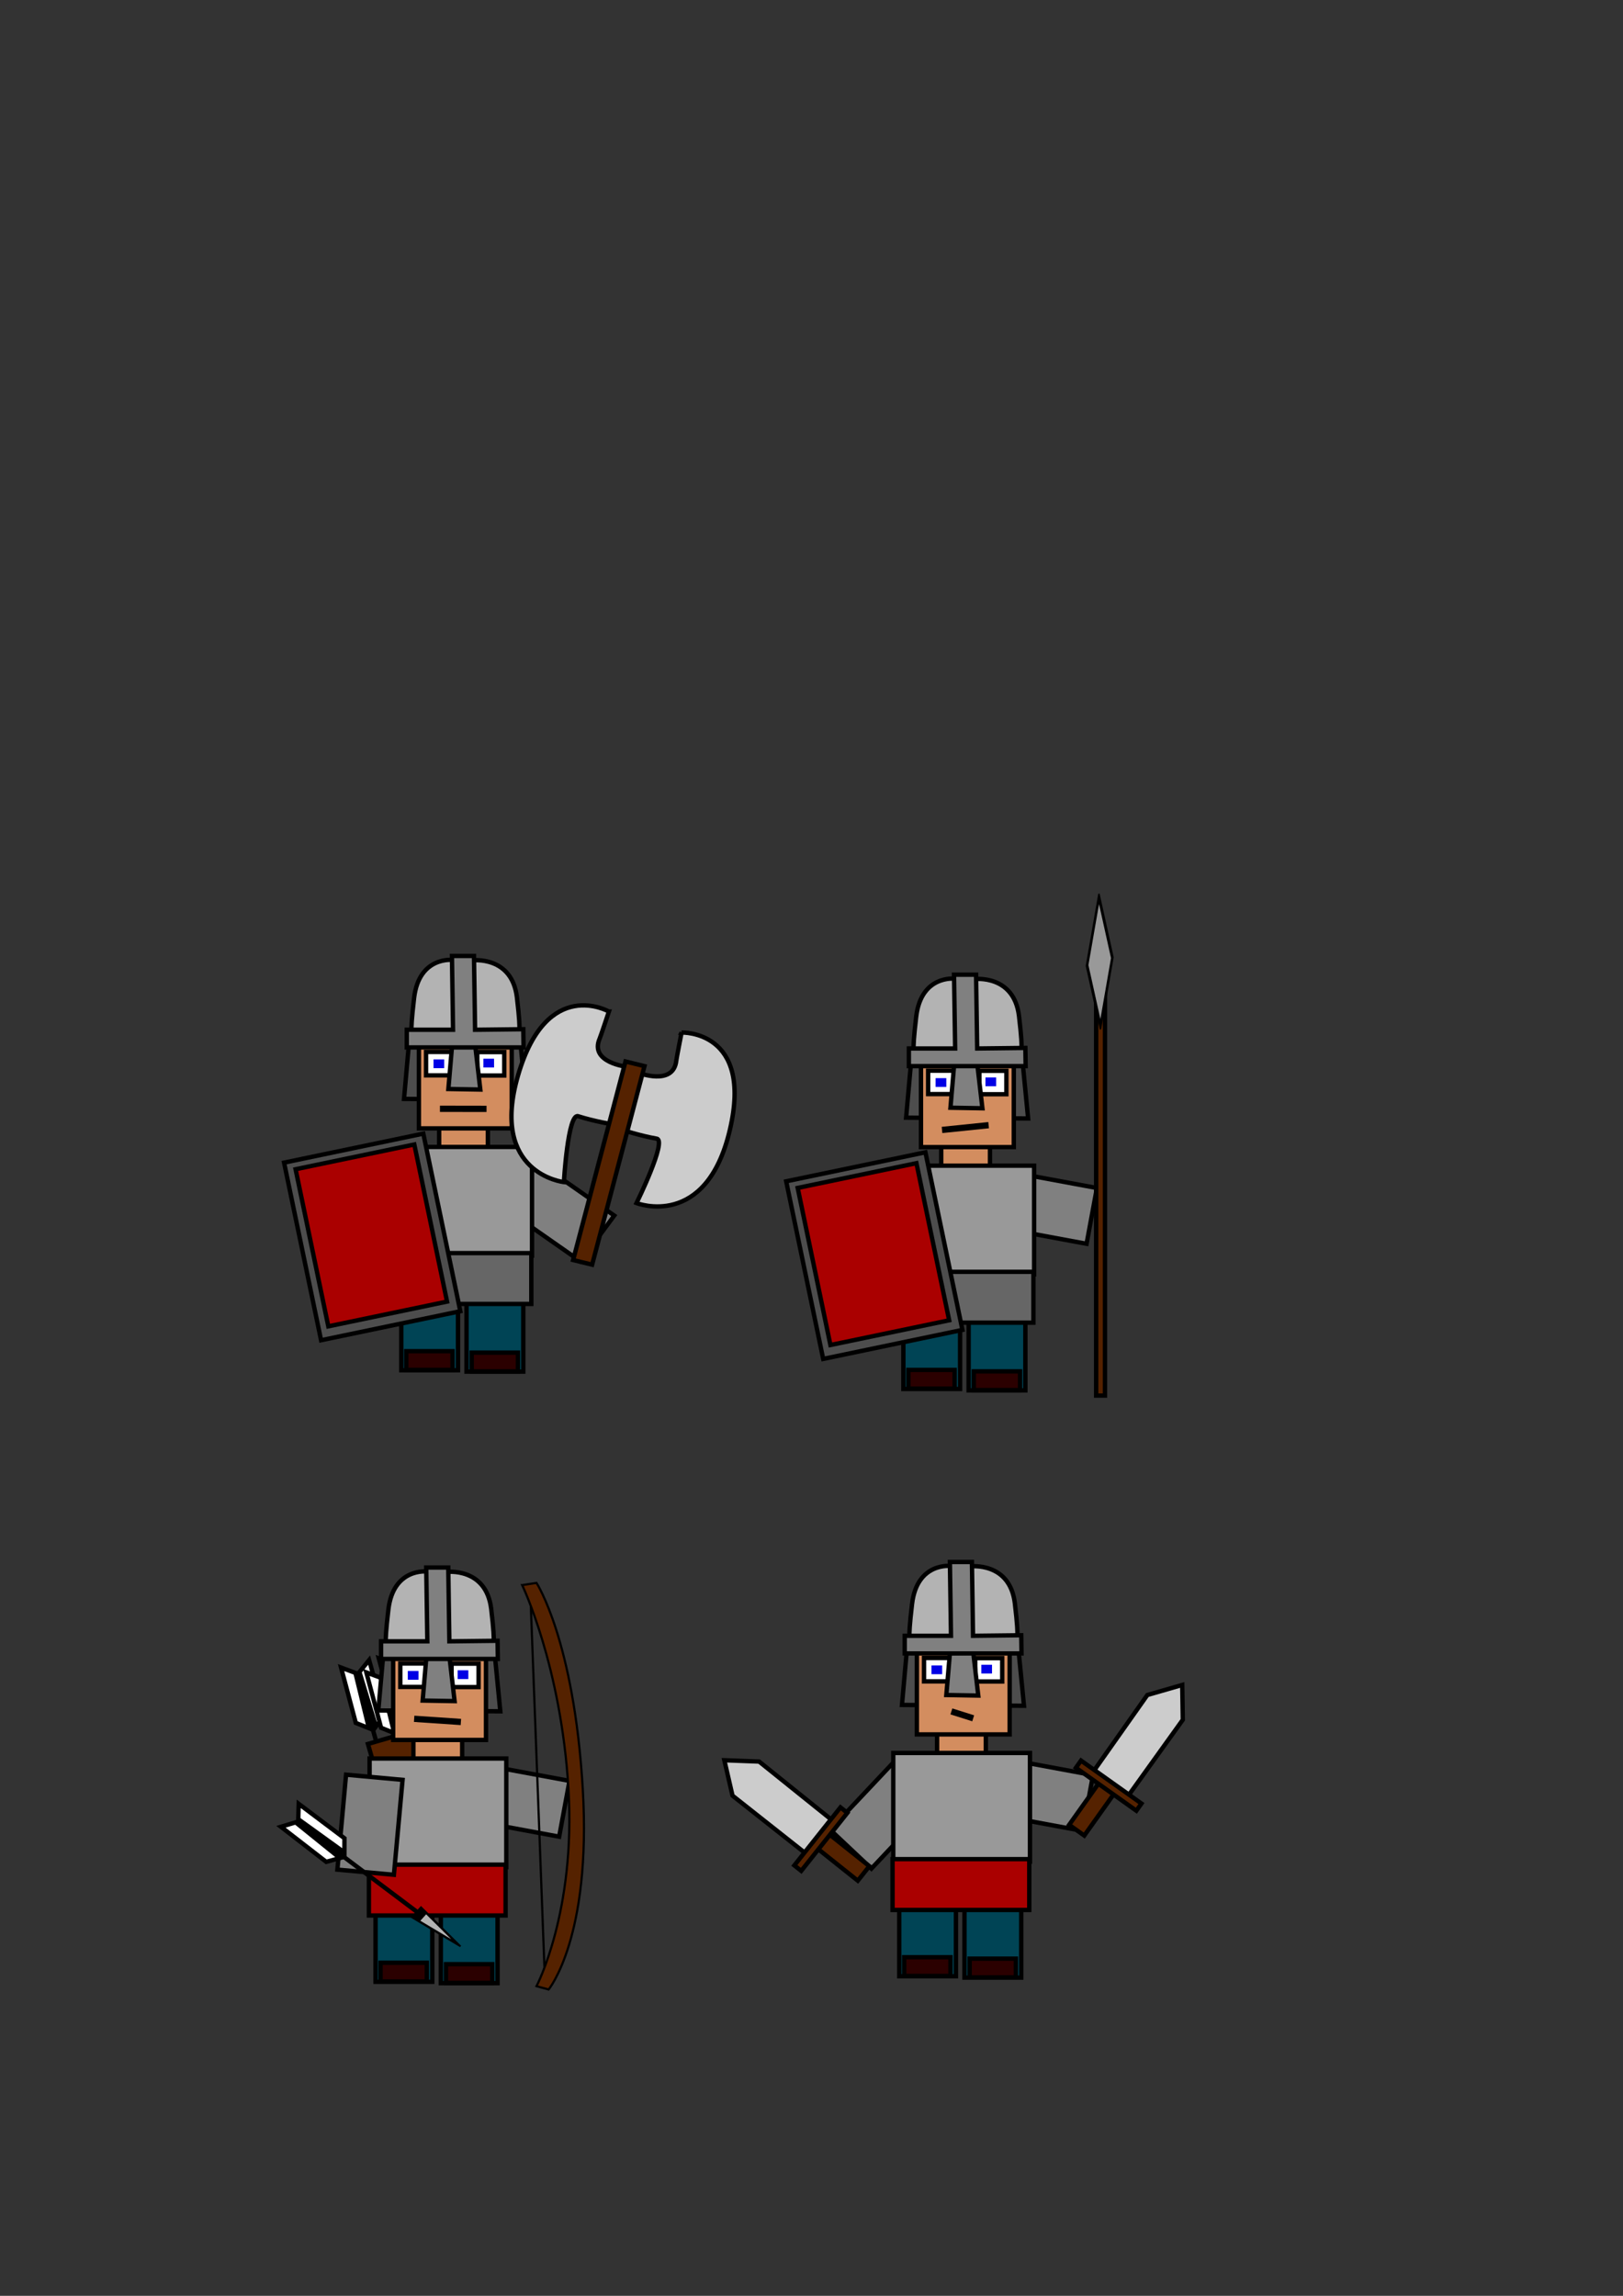 <?xml version="1.0" encoding="UTF-8" standalone="no"?>
<!-- Created with Inkscape (http://www.inkscape.org/) -->

<svg
   xmlns:dc="http://purl.org/dc/elements/1.1/"
   xmlns:cc="http://creativecommons.org/ns#"
   xmlns:rdf="http://www.w3.org/1999/02/22-rdf-syntax-ns#"
   xmlns:svg="http://www.w3.org/2000/svg"
   xmlns="http://www.w3.org/2000/svg"
   xmlns:sodipodi="http://sodipodi.sourceforge.net/DTD/sodipodi-0.dtd"
   xmlns:inkscape="http://www.inkscape.org/namespaces/inkscape"
   width="744.094"
   height="1052.362"
   id="svg2"
   version="1.1"
   inkscape:version="0.48.2 r9819"
   sodipodi:docname="New document 1">
  <rect width="100%" height="100%" fill="#333333" stroke="none"/>
  <defs
     id="defs4" />
  <sodipodi:namedview
     id="base"
     pagecolor="#ffffff"
     bordercolor="#666666"
     borderopacity="1.0"
     inkscape:pageopacity="0.0"
     inkscape:pageshadow="2"
     inkscape:zoom="0.98994949"
     inkscape:cx="199.30592"
     inkscape:cy="416.29544"
     inkscape:document-units="px"
     inkscape:current-layer="layer1"
     showgrid="false"
     inkscape:window-width="1440"
     inkscape:window-height="880"
     inkscape:window-x="1272"
     inkscape:window-y="-8"
     inkscape:window-maximized="1" />
  <g
     inkscape:label="Layer 1"
     inkscape:groupmode="layer"
     id="layer1">
    <path
       style="fill:#4d4d4d;stroke:#000000;stroke-width:2;stroke-linecap:butt;stroke-linejoin:miter;stroke-opacity:1;stroke-miterlimit:4;stroke-dasharray:none"
       d="m 417.572,488.192 -2.147,24.117 55.937,0.379 -2.399,-24.496 z"
       id="path3024"
       inkscape:connector-curvature="0" />
    <rect
       style="fill:#808080;fill-opacity:1;stroke:#000000;stroke-width:2;stroke-miterlimit:4;stroke-opacity:1;stroke-dasharray:none"
       id="rect3863-4-8"
       width="26.011"
       height="43.689"
       x="-470.048"
       y="550.114"
       transform="matrix(0.182,-0.983,0.983,0.182,0,0)" />
    <rect
       style="fill:#d38d5f;fill-opacity:1;stroke:#000000;stroke-width:2;stroke-miterlimit:4;stroke-opacity:1;stroke-dasharray:none"
       id="rect3026-0"
       width="22.35"
       height="20.329"
       x="431.525"
       y="519.57" />
    <rect
       style="fill:#d38d5f;fill-opacity:1;stroke:#000000;stroke-width:2;stroke-miterlimit:4;stroke-opacity:1;stroke-dasharray:none"
       id="rect3026"
       width="42.553"
       height="49.371"
       x="422.244"
       y="476.449" />
    <rect
       style="fill:#ffffff;fill-opacity:1;stroke:#000000;stroke-width:2;stroke-miterlimit:4;stroke-opacity:1;stroke-dasharray:none"
       id="rect3028"
       width="12.374"
       height="10.733"
       x="449.013"
       y="490.844" />
    <path
       style="fill:#b3b3b3;stroke:#000000;stroke-width:2;stroke-linecap:butt;stroke-linejoin:miter;stroke-opacity:1;stroke-miterlimit:4;stroke-dasharray:none"
       d="m 437.85,448.605 c 0,0 -15.531,-1.894 -17.804,17.425 -2.273,19.319 -0.631,15.152 -0.631,15.152 l 19.067,-0.126 z"
       id="path3002-1"
       inkscape:connector-curvature="0"
       sodipodi:nodetypes="csccc" />
    <path
       style="fill:#b3b3b3;stroke:#000000;stroke-width:2;stroke-linecap:butt;stroke-linejoin:miter;stroke-opacity:1;stroke-miterlimit:4;stroke-dasharray:none"
       d="m 446.74,448.796 c 0,0 18.183,-2.273 20.456,17.046 2.273,19.319 0.505,14.773 0.505,14.773 l -20.456,0.253 z"
       id="path3002"
       inkscape:connector-curvature="0"
       sodipodi:nodetypes="csccc" />
    <rect
       style="fill:#ffffff;fill-opacity:1;stroke:#000000;stroke-width:2;stroke-miterlimit:4;stroke-opacity:1;stroke-dasharray:none"
       id="rect3028-7"
       width="12.374"
       height="10.733"
       x="-437.901"
       y="490.781"
       transform="scale(-1,1)" />
    <path
       style="fill:#808080;stroke:#000000;stroke-width:2;stroke-linecap:butt;stroke-linejoin:miter;stroke-opacity:1;stroke-miterlimit:4;stroke-dasharray:none"
       d="m 437.396,488.571 -1.641,19.193 14.647,0.253 -2.273,-19.572 z"
       id="path3022"
       inkscape:connector-curvature="0" />
    <rect
       style="fill:#0000ff;fill-opacity:1;stroke:#0000e5;stroke-width:2;stroke-miterlimit:4;stroke-opacity:1;stroke-dasharray:none"
       id="rect3030"
       width="2.904"
       height="2.02"
       x="452.801"
       y="494.884" />
    <path
       style="fill:#808080;stroke:#000000;stroke-width:2;stroke-linecap:butt;stroke-linejoin:miter;stroke-opacity:1;stroke-miterlimit:4;stroke-dasharray:none"
       d="m 416.688,488.697 53.538,0 -0.126,-8.334 -22.097,0.253 -0.505,-33.84 -10.102,0 0.505,33.84 -21.213,0 z"
       id="path3000"
       inkscape:connector-curvature="0"
       sodipodi:nodetypes="ccccccccc" />
    <rect
       style="fill:#0000ff;fill-opacity:1;stroke:#0000e5;stroke-width:2;stroke-miterlimit:4;stroke-opacity:1;stroke-dasharray:none"
       id="rect3030-4"
       width="2.904"
       height="2.02"
       x="-432.85"
       y="495.2"
       transform="scale(-1,1)" />
    <path
       style="fill:none;stroke:#000000;stroke-width:2.871px;stroke-linecap:butt;stroke-linejoin:miter;stroke-opacity:1"
       d="m 431.892,517.95 21.363,-2.19"
       id="path3823"
       inkscape:connector-curvature="0" />
    <rect
       style="fill:#999999;fill-opacity:1;stroke:#000000;stroke-width:2;stroke-miterlimit:4;stroke-opacity:1;stroke-dasharray:none"
       id="rect3825"
       width="62.679"
       height="49.821"
       x="411.429"
       y="534.326" />
    <rect
       style="fill:#004455;fill-opacity:1;stroke:#000000;stroke-width:2;stroke-miterlimit:4;stroke-opacity:1;stroke-dasharray:none"
       id="rect3863-4"
       width="26.011"
       height="43.689"
       x="444.088"
       y="593.627" />
    <rect
       style="fill:#004455;fill-opacity:1;stroke:#000000;stroke-width:2;stroke-miterlimit:4;stroke-opacity:1;stroke-dasharray:none"
       id="rect3863"
       width="26.011"
       height="43.689"
       x="414.163"
       y="592.995" />
    <rect
       style="fill:#666666;fill-opacity:1;stroke:#000000;stroke-width:2;stroke-miterlimit:4;stroke-opacity:1;stroke-dasharray:none"
       id="rect3825-9"
       width="62.679"
       height="23.305"
       x="411.108"
       y="582.984" />
    <rect
       style="fill:#552200;fill-opacity:1;stroke:#000000;stroke-width:2;stroke-miterlimit:4;stroke-opacity:1;stroke-dasharray:none"
       id="rect3901"
       width="4.041"
       height="190.414"
       x="502.551"
       y="449.301" />
    <path
       sodipodi:type="star"
       style="fill:#999999;fill-opacity:1;stroke:#000000;stroke-width:6.323;stroke-miterlimit:4;stroke-opacity:1;stroke-dasharray:none"
       id="path3903"
       sodipodi:sides="4"
       sodipodi:cx="559.62451"
       sodipodi:cy="472.02954"
       sodipodi:r1="41.493176"
       sodipodi:r2="29.340105"
       sodipodi:arg1="1.5098961"
       sodipodi:arg2="2.2952943"
       inkscape:flatsided="true"
       inkscape:rounded="0"
       inkscape:randomized="0"
       d="m 562.15,513.446 -43.942,-38.891 38.891,-43.942 43.942,38.891 z"
       transform="matrix(0.14,0,0,0.713,425.835,104.215)" />
    <rect
       style="fill:#4d4d4d;fill-opacity:1;stroke:#000000;stroke-width:2;stroke-miterlimit:4;stroke-opacity:1;stroke-dasharray:none"
       id="rect3825-2"
       width="65.204"
       height="83.156"
       x="242.393"
       y="603.621"
       transform="matrix(0.979,-0.204,0.204,0.979,0,0)" />
    <rect
       style="fill:#aa0000;fill-opacity:1;stroke:#000000;stroke-width:2;stroke-miterlimit:4;stroke-opacity:1;stroke-dasharray:none"
       id="rect3825-8"
       width="55.608"
       height="73.56"
       x="246.939"
       y="607.661"
       transform="matrix(0.979,-0.204,0.204,0.979,0,0)" />
    <rect
       style="fill:#2b0000;fill-opacity:1;stroke:#000000;stroke-width:2;stroke-miterlimit:4;stroke-opacity:1;stroke-dasharray:none"
       id="rect3947"
       width="21.213"
       height="8.586"
       x="416.451"
       y="627.948" />
    <rect
       style="fill:#2b0000;fill-opacity:1;stroke:#000000;stroke-width:2;stroke-miterlimit:4;stroke-opacity:1;stroke-dasharray:none"
       id="rect3947-4"
       width="21.213"
       height="8.586"
       x="446.447"
       y="628.605" />
    <path
       style="fill:#4d4d4d;stroke:#000000;stroke-width:2;stroke-linecap:butt;stroke-linejoin:miter;stroke-miterlimit:4;stroke-opacity:1;stroke-dasharray:none"
       d="m 187.378,479.606 -2.147,24.117 55.937,0.379 -2.399,-24.496 z"
       id="path3024-5"
       inkscape:connector-curvature="0" />
    <rect
       style="fill:#808080;fill-opacity:1;stroke:#000000;stroke-width:2;stroke-miterlimit:4;stroke-opacity:1;stroke-dasharray:none"
       id="rect3863-4-8-5"
       width="26.08"
       height="46.935"
       x="-321.723"
       y="510.653"
       transform="matrix(0.594,-0.804,0.82,0.573,0,0)" />
    <rect
       style="fill:#d38d5f;fill-opacity:1;stroke:#000000;stroke-width:2;stroke-miterlimit:4;stroke-opacity:1;stroke-dasharray:none"
       id="rect3026-0-1"
       width="22.35"
       height="20.329"
       x="201.331"
       y="510.984" />
    <rect
       style="fill:#d38d5f;fill-opacity:1;stroke:#000000;stroke-width:2;stroke-miterlimit:4;stroke-opacity:1;stroke-dasharray:none"
       id="rect3026-7"
       width="42.553"
       height="49.371"
       x="192.05"
       y="467.863" />
    <rect
       style="fill:#ffffff;fill-opacity:1;stroke:#000000;stroke-width:2;stroke-miterlimit:4;stroke-opacity:1;stroke-dasharray:none"
       id="rect3028-1"
       width="12.374"
       height="10.733"
       x="218.819"
       y="482.257" />
    <path
       style="fill:#b3b3b3;stroke:#000000;stroke-width:2;stroke-linecap:butt;stroke-linejoin:miter;stroke-miterlimit:4;stroke-opacity:1;stroke-dasharray:none"
       d="m 207.656,440.018 c 0,0 -15.531,-1.894 -17.804,17.425 -2.273,19.319 -0.631,15.152 -0.631,15.152 l 19.067,-0.126 z"
       id="path3002-1-1"
       inkscape:connector-curvature="0"
       sodipodi:nodetypes="csccc" />
    <path
       style="fill:#b3b3b3;stroke:#000000;stroke-width:2;stroke-linecap:butt;stroke-linejoin:miter;stroke-miterlimit:4;stroke-opacity:1;stroke-dasharray:none"
       d="m 216.546,440.21 c 0,0 18.183,-2.273 20.456,17.046 2.273,19.319 0.505,14.773 0.505,14.773 l -20.456,0.253 z"
       id="path3002-5"
       inkscape:connector-curvature="0"
       sodipodi:nodetypes="csccc" />
    <rect
       style="fill:#ffffff;fill-opacity:1;stroke:#000000;stroke-width:2;stroke-miterlimit:4;stroke-opacity:1;stroke-dasharray:none"
       id="rect3028-7-2"
       width="12.374"
       height="10.733"
       x="-207.707"
       y="482.194"
       transform="scale(-1,1)" />
    <path
       style="fill:#808080;stroke:#000000;stroke-width:2;stroke-linecap:butt;stroke-linejoin:miter;stroke-miterlimit:4;stroke-opacity:1;stroke-dasharray:none"
       d="m 207.202,479.984 -1.641,19.193 14.647,0.253 -2.273,-19.572 z"
       id="path3022-7"
       inkscape:connector-curvature="0" />
    <rect
       style="fill:#0000ff;fill-opacity:1;stroke:#0000e5;stroke-width:2;stroke-miterlimit:4;stroke-opacity:1;stroke-dasharray:none"
       id="rect3030-6"
       width="2.904"
       height="2.02"
       x="222.607"
       y="486.298" />
    <path
       style="fill:#808080;stroke:#000000;stroke-width:2;stroke-linecap:butt;stroke-linejoin:miter;stroke-miterlimit:4;stroke-opacity:1;stroke-dasharray:none"
       d="m 186.494,480.111 53.538,0 -0.126,-8.334 -22.097,0.253 -0.505,-33.84 -10.102,0 0.505,33.84 -21.213,0 z"
       id="path3000-1"
       inkscape:connector-curvature="0"
       sodipodi:nodetypes="ccccccccc" />
    <rect
       style="fill:#0000ff;fill-opacity:1;stroke:#0000e5;stroke-width:2;stroke-miterlimit:4;stroke-opacity:1;stroke-dasharray:none"
       id="rect3030-4-4"
       width="2.904"
       height="2.02"
       x="-202.656"
       y="486.614"
       transform="scale(-1,1)" />
    <path
       style="fill:none;stroke:#000000;stroke-width:2.871px;stroke-linecap:butt;stroke-linejoin:miter;stroke-opacity:1"
       d="m 201.698,508.251 21.363,0.036"
       id="path3823-2"
       inkscape:connector-curvature="0" />
    <rect
       style="fill:#999999;fill-opacity:1;stroke:#000000;stroke-width:2;stroke-miterlimit:4;stroke-opacity:1;stroke-dasharray:none"
       id="rect3825-3"
       width="62.679"
       height="49.821"
       x="181.235"
       y="525.74" />
    <rect
       style="fill:#004455;fill-opacity:1;stroke:#000000;stroke-width:2;stroke-miterlimit:4;stroke-opacity:1;stroke-dasharray:none"
       id="rect3863-4-2"
       width="26.011"
       height="43.689"
       x="213.894"
       y="585.04" />
    <rect
       style="fill:#004455;fill-opacity:1;stroke:#000000;stroke-width:2;stroke-miterlimit:4;stroke-opacity:1;stroke-dasharray:none"
       id="rect3863-2"
       width="26.011"
       height="43.689"
       x="183.969"
       y="584.409" />
    <rect
       style="fill:#666666;fill-opacity:1;stroke:#000000;stroke-width:2;stroke-miterlimit:4;stroke-opacity:1;stroke-dasharray:none"
       id="rect3825-9-1"
       width="62.679"
       height="23.305"
       x="180.913"
       y="574.398" />
    <rect
       style="fill:#4d4d4d;fill-opacity:1;stroke:#000000;stroke-width:2;stroke-miterlimit:4;stroke-opacity:1;stroke-dasharray:none"
       id="rect3825-2-5"
       width="65.204"
       height="83.156"
       x="18.786"
       y="548.277"
       transform="matrix(0.979,-0.204,0.204,0.979,0,0)" />
    <rect
       style="fill:#aa0000;fill-opacity:1;stroke:#000000;stroke-width:2;stroke-miterlimit:4;stroke-opacity:1;stroke-dasharray:none"
       id="rect3825-8-7"
       width="55.608"
       height="73.56"
       x="23.332"
       y="552.317"
       transform="matrix(0.979,-0.204,0.204,0.979,0,0)" />
    <rect
       style="fill:#2b0000;fill-opacity:1;stroke:#000000;stroke-width:2;stroke-miterlimit:4;stroke-opacity:1;stroke-dasharray:none"
       id="rect3947-6"
       width="21.213"
       height="8.586"
       x="186.257"
       y="619.361" />
    <rect
       style="fill:#2b0000;fill-opacity:1;stroke:#000000;stroke-width:2;stroke-miterlimit:4;stroke-opacity:1;stroke-dasharray:none"
       id="rect3947-4-1"
       width="21.213"
       height="8.586"
       x="216.253"
       y="620.018" />
    <g
       id="g4092"
       transform="matrix(0.996,0.091,-0.091,0.996,43.437,-6.009)">
      <path
         sodipodi:nodetypes="cscsccsc"
         inkscape:connector-curvature="0"
         id="path4064-8"
         d="m 277.447,446.222 c 0,0 -29.684,-13.621 -38.788,32.747 -9.104,46.368 25.335,46.971 25.335,46.971 0,0 -1.045,-31.71 3.736,-30.664 7.849,1.718 16.402,2.304 16.402,2.304 l 3.897,-26.879 c 0,0 -17.402,-0.325 -13.696,-11.706 0.419,-1.286 3.115,-12.774 3.115,-12.774 z"
         style="fill:#cccccc;stroke:#000000;stroke-width:2;stroke-linecap:butt;stroke-linejoin:miter;stroke-miterlimit:4;stroke-opacity:1;stroke-dasharray:none" />
      <path
         sodipodi:nodetypes="cscsccsc"
         inkscape:connector-curvature="0"
         id="path4064"
         d="m 311.496,452.774 c 0,0 32.698,-4.236 26.088,42.507 -6.609,46.743 -39.542,37.211 -39.542,37.211 0,0 11.431,-29.833 6.543,-30.241 -8.025,-0.671 -16.348,-2.623 -16.348,-2.623 l 5.144,-26.692 c 0,0 16.647,4.797 16.871,-7.108 0.025,-1.345 1.244,-13.055 1.244,-13.055 z"
         style="fill:#cccccc;stroke:#000000;stroke-width:2;stroke-linecap:butt;stroke-linejoin:miter;stroke-miterlimit:4;stroke-opacity:1;stroke-dasharray:none" />
      <rect
         transform="matrix(0.989,0.149,-0.166,0.986,0,0)"
         y="420.438"
         x="360.862"
         height="94.122"
         width="8.961"
         id="rect3901-6"
         style="fill:#552200;fill-opacity:1;stroke:#000000;stroke-width:2;stroke-miterlimit:4;stroke-opacity:1;stroke-dasharray:none" />
    </g>
    <path
       style="fill:#4d4d4d;stroke:#000000;stroke-width:2;stroke-linecap:butt;stroke-linejoin:miter;stroke-miterlimit:4;stroke-opacity:1;stroke-dasharray:none"
       d="m 415.672,757.398 -2.147,24.117 55.937,0.379 -2.399,-24.496 z"
       id="path3024-2"
       inkscape:connector-curvature="0" />
    <rect
       style="fill:#808080;fill-opacity:1;stroke:#000000;stroke-width:2;stroke-miterlimit:4;stroke-opacity:1;stroke-dasharray:none"
       id="rect3863-4-8-7"
       width="26.011"
       height="43.689"
       x="-735.081"
       y="597.366"
       transform="matrix(0.182,-0.983,0.983,0.182,0,0)" />
    <rect
       style="fill:#d38d5f;fill-opacity:1;stroke:#000000;stroke-width:2;stroke-miterlimit:4;stroke-opacity:1;stroke-dasharray:none"
       id="rect3026-0-9"
       width="22.35"
       height="20.329"
       x="429.625"
       y="788.775" />
    <rect
       style="fill:#d38d5f;fill-opacity:1;stroke:#000000;stroke-width:2;stroke-miterlimit:4;stroke-opacity:1;stroke-dasharray:none"
       id="rect3026-5"
       width="42.553"
       height="49.371"
       x="420.344"
       y="745.655" />
    <rect
       style="fill:#ffffff;fill-opacity:1;stroke:#000000;stroke-width:2;stroke-miterlimit:4;stroke-opacity:1;stroke-dasharray:none"
       id="rect3028-4"
       width="12.374"
       height="10.733"
       x="447.113"
       y="760.049" />
    <path
       style="fill:#b3b3b3;stroke:#000000;stroke-width:2;stroke-linecap:butt;stroke-linejoin:miter;stroke-miterlimit:4;stroke-opacity:1;stroke-dasharray:none"
       d="m 435.95,717.81 c 0,0 -15.531,-1.894 -17.804,17.425 -2.273,19.319 -0.631,15.152 -0.631,15.152 l 19.067,-0.126 z"
       id="path3002-1-3"
       inkscape:connector-curvature="0"
       sodipodi:nodetypes="csccc" />
    <path
       style="fill:#b3b3b3;stroke:#000000;stroke-width:2;stroke-linecap:butt;stroke-linejoin:miter;stroke-miterlimit:4;stroke-opacity:1;stroke-dasharray:none"
       d="m 444.84,718.002 c 0,0 18.183,-2.273 20.456,17.046 2.273,19.319 0.505,14.773 0.505,14.773 l -20.456,0.253 z"
       id="path3002-12"
       inkscape:connector-curvature="0"
       sodipodi:nodetypes="csccc" />
    <rect
       style="fill:#ffffff;fill-opacity:1;stroke:#000000;stroke-width:2;stroke-miterlimit:4;stroke-opacity:1;stroke-dasharray:none"
       id="rect3028-7-3"
       width="12.374"
       height="10.733"
       x="-436.002"
       y="759.986"
       transform="scale(-1,1)" />
    <path
       style="fill:#808080;stroke:#000000;stroke-width:2;stroke-linecap:butt;stroke-linejoin:miter;stroke-miterlimit:4;stroke-opacity:1;stroke-dasharray:none"
       d="m 435.497,757.776 -1.641,19.193 14.647,0.253 -2.273,-19.572 z"
       id="path3022-3"
       inkscape:connector-curvature="0" />
    <rect
       style="fill:#0000ff;fill-opacity:1;stroke:#0000e5;stroke-width:2;stroke-miterlimit:4;stroke-opacity:1;stroke-dasharray:none"
       id="rect3030-41"
       width="2.904"
       height="2.02"
       x="450.901"
       y="764.09" />
    <path
       style="fill:#808080;stroke:#000000;stroke-width:2;stroke-linecap:butt;stroke-linejoin:miter;stroke-miterlimit:4;stroke-opacity:1;stroke-dasharray:none"
       d="m 414.788,757.903 53.538,0 -0.126,-8.334 -22.097,0.253 -0.505,-33.84 -10.102,0 0.505,33.84 -21.213,0 z"
       id="path3000-13"
       inkscape:connector-curvature="0"
       sodipodi:nodetypes="ccccccccc" />
    <rect
       style="fill:#0000ff;fill-opacity:1;stroke:#0000e5;stroke-width:2;stroke-miterlimit:4;stroke-opacity:1;stroke-dasharray:none"
       id="rect3030-4-8"
       width="2.904"
       height="2.02"
       x="-430.951"
       y="764.406"
       transform="scale(-1,1)" />
    <path
       style="fill:none;stroke:#000000;stroke-width:2.871px;stroke-linecap:butt;stroke-linejoin:miter;stroke-opacity:1"
       d="m 436.181,784.481 9.995,3.159"
       id="path3823-7"
       inkscape:connector-curvature="0" />
    <rect
       style="fill:#808080;fill-opacity:1;stroke:#000000;stroke-width:2;stroke-miterlimit:4;stroke-opacity:1;stroke-dasharray:none"
       id="rect3863-4-8-7-8"
       width="26.011"
       height="43.689"
       x="-877.921"
       y="-349.299"
       transform="matrix(-0.728,-0.686,0.686,-0.728,0,0)" />
    <rect
       style="fill:#999999;fill-opacity:1;stroke:#000000;stroke-width:2;stroke-miterlimit:4;stroke-opacity:1;stroke-dasharray:none"
       id="rect3825-4"
       width="62.679"
       height="49.821"
       x="409.529"
       y="803.532" />
    <rect
       style="fill:#004455;fill-opacity:1;stroke:#000000;stroke-width:2;stroke-miterlimit:4;stroke-opacity:1;stroke-dasharray:none"
       id="rect3863-4-27"
       width="26.011"
       height="43.689"
       x="442.189"
       y="862.832" />
    <rect
       style="fill:#004455;fill-opacity:1;stroke:#000000;stroke-width:2;stroke-miterlimit:4;stroke-opacity:1;stroke-dasharray:none"
       id="rect3863-7"
       width="26.011"
       height="43.689"
       x="412.263"
       y="862.201" />
    <rect
       style="fill:#aa0000;fill-opacity:1;stroke:#000000;stroke-width:2;stroke-miterlimit:4;stroke-opacity:1;stroke-dasharray:none"
       id="rect3825-9-9"
       width="62.679"
       height="23.305"
       x="409.208"
       y="852.19" />
    <rect
       style="fill:#2b0000;fill-opacity:1;stroke:#000000;stroke-width:2;stroke-miterlimit:4;stroke-opacity:1;stroke-dasharray:none"
       id="rect3947-65"
       width="21.213"
       height="8.586"
       x="414.551"
       y="897.153" />
    <rect
       style="fill:#2b0000;fill-opacity:1;stroke:#000000;stroke-width:2;stroke-miterlimit:4;stroke-opacity:1;stroke-dasharray:none"
       id="rect3947-4-0"
       width="21.213"
       height="8.586"
       x="444.547"
       y="897.81" />
    <g
       id="g4219"
       transform="matrix(0.815,0.58,-0.58,0.815,567.252,-179.014)">
      <rect
         y="837.792"
         x="525.83"
         height="33.985"
         width="8.505"
         id="rect3901-3"
         style="fill:#552200;fill-opacity:1;stroke:#000000;stroke-width:2;stroke-miterlimit:4;stroke-opacity:1;stroke-dasharray:none" />
      <path
         sodipodi:nodetypes="cccccc"
         inkscape:connector-curvature="0"
         id="path4199"
         d="m 520.714,845.755 19.464,-0.357 0.179,-43.036 -9.464,-12.857 -10.357,13.036 z"
         style="fill:#cccccc;stroke:#000000;stroke-width:2;stroke-linecap:butt;stroke-linejoin:miter;stroke-miterlimit:4;stroke-opacity:1;stroke-dasharray:none" />
      <rect
         transform="matrix(-7.2201021e-4,-1,1,-7.2201021e-4,0,0)"
         y="512.575"
         x="-849.051"
         height="33.985"
         width="4.041"
         id="rect3901-3-2"
         style="fill:#552200;fill-opacity:1;stroke:#000000;stroke-width:2;stroke-miterlimit:4;stroke-opacity:1;stroke-dasharray:none" />
    </g>
    <g
       id="g4219-6"
       transform="matrix(0.623,-0.782,0.782,0.623,-616.05,730.163)"
       inkscape:transform-center-x="-34.237824"
       inkscape:transform-center-y="33.84011">
      <rect
         y="837.792"
         x="525.83"
         height="33.985"
         width="8.505"
         id="rect3901-3-0"
         style="fill:#552200;fill-opacity:1;stroke:#000000;stroke-width:2;stroke-miterlimit:4;stroke-opacity:1;stroke-dasharray:none" />
      <path
         sodipodi:nodetypes="cccccc"
         inkscape:connector-curvature="0"
         id="path4199-2"
         d="m 520.714,845.755 19.464,-0.357 0.179,-43.036 -9.464,-12.857 -10.357,13.036 z"
         style="fill:#cccccc;stroke:#000000;stroke-width:2;stroke-linecap:butt;stroke-linejoin:miter;stroke-miterlimit:4;stroke-opacity:1;stroke-dasharray:none" />
      <rect
         transform="matrix(-7.2201021e-4,-1,1,-7.2201021e-4,0,0)"
         y="512.575"
         x="-849.051"
         height="33.985"
         width="4.041"
         id="rect3901-3-2-4"
         style="fill:#552200;fill-opacity:1;stroke:#000000;stroke-width:2;stroke-miterlimit:4;stroke-opacity:1;stroke-dasharray:none" />
    </g>
    <g
       id="g4620"
       transform="translate(139.286,-57.143)">
      <g
         transform="matrix(0.965,-0.264,0.264,0.965,-237.251,56.741)"
         id="g4533">
        <path
           style="fill:#ffffff;stroke:#000000;stroke-width:2;stroke-linecap:butt;stroke-linejoin:miter;stroke-miterlimit:4;stroke-opacity:1;stroke-dasharray:none"
           d="m 51.786,834.684 5.179,-3.929 -0.179,-26.25 -5.714,4.107 z"
           id="path4511"
           inkscape:connector-curvature="0" />
        <path
           style="fill:#ffffff;stroke:#000000;stroke-width:2;stroke-linecap:butt;stroke-linejoin:miter;stroke-miterlimit:4;stroke-opacity:1;stroke-dasharray:none"
           d="m 48.482,834.594 -5.179,-3.929 0.179,-26.25 5.714,4.107 z"
           id="path4511-4"
           inkscape:connector-curvature="0" />
        <path
           style="fill:none;stroke:#000000;stroke-width:2;stroke-linecap:butt;stroke-linejoin:miter;stroke-miterlimit:4;stroke-opacity:1;stroke-dasharray:none"
           d="m 49.821,808.791 0.357,45.179"
           id="path4531"
           inkscape:connector-curvature="0" />
      </g>
      <g
         transform="matrix(0.965,-0.264,0.264,0.965,-219.943,52.537)"
         id="g4533-1-1">
        <path
           style="fill:#ffffff;stroke:#000000;stroke-width:2;stroke-linecap:butt;stroke-linejoin:miter;stroke-miterlimit:4;stroke-opacity:1;stroke-dasharray:none"
           d="m 51.786,834.684 5.179,-3.929 -0.179,-26.25 -5.714,4.107 z"
           id="path4511-2-4"
           inkscape:connector-curvature="0" />
        <path
           style="fill:#ffffff;stroke:#000000;stroke-width:2;stroke-linecap:butt;stroke-linejoin:miter;stroke-miterlimit:4;stroke-opacity:1;stroke-dasharray:none"
           d="m 48.482,834.594 -5.179,-3.929 0.179,-26.25 5.714,4.107 z"
           id="path4511-4-0-6"
           inkscape:connector-curvature="0" />
        <path
           style="fill:none;stroke:#000000;stroke-width:2;stroke-linecap:butt;stroke-linejoin:miter;stroke-miterlimit:4;stroke-opacity:1;stroke-dasharray:none"
           d="m 49.821,808.791 0.357,45.179"
           id="path4531-0-0"
           inkscape:connector-curvature="0" />
      </g>
      <g
         transform="matrix(0.965,-0.264,0.264,0.965,-225.658,58.966)"
         id="g4533-1">
        <path
           style="fill:#ffffff;stroke:#000000;stroke-width:2;stroke-linecap:butt;stroke-linejoin:miter;stroke-miterlimit:4;stroke-opacity:1;stroke-dasharray:none"
           d="m 51.786,834.684 5.179,-3.929 -0.179,-26.25 -5.714,4.107 z"
           id="path4511-2"
           inkscape:connector-curvature="0" />
        <path
           style="fill:#ffffff;stroke:#000000;stroke-width:2;stroke-linecap:butt;stroke-linejoin:miter;stroke-miterlimit:4;stroke-opacity:1;stroke-dasharray:none"
           d="m 48.482,834.594 -5.179,-3.929 0.179,-26.25 5.714,4.107 z"
           id="path4511-4-0"
           inkscape:connector-curvature="0" />
        <path
           style="fill:none;stroke:#000000;stroke-width:2;stroke-linecap:butt;stroke-linejoin:miter;stroke-miterlimit:4;stroke-opacity:1;stroke-dasharray:none"
           d="m 49.821,808.791 0.357,45.179"
           id="path4531-0"
           inkscape:connector-curvature="0" />
      </g>
      <rect
         transform="matrix(-0.961,0.278,-0.278,-0.961,0,0)"
         y="-874.329"
         x="183.69"
         height="43.689"
         width="26.011"
         id="rect3863-4-8-7-8-1-5"
         style="fill:#552200;fill-opacity:1;stroke:#000000;stroke-width:2;stroke-miterlimit:4;stroke-opacity:1;stroke-dasharray:none" />
    </g>
    <path
       style="fill:#4d4d4d;stroke:#000000;stroke-width:2;stroke-linecap:butt;stroke-linejoin:miter;stroke-miterlimit:4;stroke-opacity:1;stroke-dasharray:none"
       d="m 175.589,759.937 -2.147,24.117 55.937,0.379 -2.399,-24.496 z"
       id="path3024-2-2"
       inkscape:connector-curvature="0" />
    <rect
       style="fill:#808080;fill-opacity:1;stroke:#000000;stroke-width:2;stroke-miterlimit:4;stroke-opacity:1;stroke-dasharray:none"
       id="rect3863-4-8-7-9"
       width="26.011"
       height="43.689"
       x="-781.383"
       y="361.776"
       transform="matrix(0.182,-0.983,0.983,0.182,0,0)" />
    <rect
       style="fill:#d38d5f;fill-opacity:1;stroke:#000000;stroke-width:2;stroke-miterlimit:4;stroke-opacity:1;stroke-dasharray:none"
       id="rect3026-0-9-1"
       width="22.35"
       height="20.329"
       x="189.542"
       y="791.315" />
    <rect
       style="fill:#d38d5f;fill-opacity:1;stroke:#000000;stroke-width:2;stroke-miterlimit:4;stroke-opacity:1;stroke-dasharray:none"
       id="rect3026-5-3"
       width="42.553"
       height="49.371"
       x="180.261"
       y="748.194" />
    <rect
       style="fill:#ffffff;fill-opacity:1;stroke:#000000;stroke-width:2;stroke-miterlimit:4;stroke-opacity:1;stroke-dasharray:none"
       id="rect3028-4-5"
       width="12.374"
       height="10.733"
       x="207.03"
       y="762.589" />
    <path
       style="fill:#b3b3b3;stroke:#000000;stroke-width:2;stroke-linecap:butt;stroke-linejoin:miter;stroke-miterlimit:4;stroke-opacity:1;stroke-dasharray:none"
       d="m 195.867,720.35 c 0,0 -15.531,-1.894 -17.804,17.425 -2.273,19.319 -0.631,15.152 -0.631,15.152 l 19.067,-0.126 z"
       id="path3002-1-3-9"
       inkscape:connector-curvature="0"
       sodipodi:nodetypes="csccc" />
    <path
       style="fill:#b3b3b3;stroke:#000000;stroke-width:2;stroke-linecap:butt;stroke-linejoin:miter;stroke-miterlimit:4;stroke-opacity:1;stroke-dasharray:none"
       d="m 204.757,720.541 c 0,0 18.183,-2.273 20.456,17.046 2.273,19.319 0.505,14.773 0.505,14.773 l -20.456,0.253 z"
       id="path3002-12-8"
       inkscape:connector-curvature="0"
       sodipodi:nodetypes="csccc" />
    <rect
       style="fill:#ffffff;fill-opacity:1;stroke:#000000;stroke-width:2;stroke-miterlimit:4;stroke-opacity:1;stroke-dasharray:none"
       id="rect3028-7-3-4"
       width="12.374"
       height="10.733"
       x="-195.918"
       y="762.526"
       transform="scale(-1,1)" />
    <path
       style="fill:#808080;stroke:#000000;stroke-width:2;stroke-linecap:butt;stroke-linejoin:miter;stroke-miterlimit:4;stroke-opacity:1;stroke-dasharray:none"
       d="m 195.413,760.316 -1.641,19.193 14.647,0.253 -2.273,-19.572 z"
       id="path3022-3-0"
       inkscape:connector-curvature="0" />
    <rect
       style="fill:#0000ff;fill-opacity:1;stroke:#0000e5;stroke-width:2;stroke-miterlimit:4;stroke-opacity:1;stroke-dasharray:none"
       id="rect3030-41-7"
       width="2.904"
       height="2.02"
       x="210.818"
       y="766.629" />
    <path
       style="fill:#808080;stroke:#000000;stroke-width:2;stroke-linecap:butt;stroke-linejoin:miter;stroke-miterlimit:4;stroke-opacity:1;stroke-dasharray:none"
       d="m 174.705,760.442 53.538,0 -0.126,-8.334 -22.097,0.253 -0.505,-33.84 -10.102,0 0.505,33.84 -21.213,0 z"
       id="path3000-13-6"
       inkscape:connector-curvature="0"
       sodipodi:nodetypes="ccccccccc" />
    <rect
       style="fill:#0000ff;fill-opacity:1;stroke:#0000e5;stroke-width:2;stroke-miterlimit:4;stroke-opacity:1;stroke-dasharray:none"
       id="rect3030-4-8-3"
       width="2.904"
       height="2.02"
       x="-190.867"
       y="766.945"
       transform="scale(-1,1)" />
    <path
       style="fill:none;stroke:#000000;stroke-width:2.871px;stroke-linecap:butt;stroke-linejoin:miter;stroke-opacity:1"
       d="m 189.877,787.874 21.425,1.452"
       id="path3823-7-6"
       inkscape:connector-curvature="0" />
    <rect
       style="fill:#999999;fill-opacity:1;stroke:#000000;stroke-width:2;stroke-miterlimit:4;stroke-opacity:1;stroke-dasharray:none"
       id="rect3825-4-5"
       width="62.679"
       height="49.821"
       x="169.446"
       y="806.071" />
    <rect
       style="fill:#004455;fill-opacity:1;stroke:#000000;stroke-width:2;stroke-miterlimit:4;stroke-opacity:1;stroke-dasharray:none"
       id="rect3863-4-27-4"
       width="26.011"
       height="43.689"
       x="202.105"
       y="865.372" />
    <rect
       style="fill:#004455;fill-opacity:1;stroke:#000000;stroke-width:2;stroke-miterlimit:4;stroke-opacity:1;stroke-dasharray:none"
       id="rect3863-7-2"
       width="26.011"
       height="43.689"
       x="172.18"
       y="864.74" />
    <rect
       style="fill:#aa0000;fill-opacity:1;stroke:#000000;stroke-width:2;stroke-miterlimit:4;stroke-opacity:1;stroke-dasharray:none"
       id="rect3825-9-9-0"
       width="62.679"
       height="23.305"
       x="169.125"
       y="854.729" />
    <rect
       style="fill:#808080;fill-opacity:1;stroke:#000000;stroke-width:2;stroke-miterlimit:4;stroke-opacity:1;stroke-dasharray:none"
       id="rect3863-4-8-7-8-1"
       width="26.011"
       height="43.689"
       x="-257.993"
       y="-839.247"
       transform="matrix(-0.996,-0.091,0.091,-0.996,0,0)" />
    <rect
       style="fill:#2b0000;fill-opacity:1;stroke:#000000;stroke-width:2;stroke-miterlimit:4;stroke-opacity:1;stroke-dasharray:none"
       id="rect3947-65-9"
       width="21.213"
       height="8.586"
       x="174.468"
       y="899.693" />
    <rect
       style="fill:#2b0000;fill-opacity:1;stroke:#000000;stroke-width:2;stroke-miterlimit:4;stroke-opacity:1;stroke-dasharray:none"
       id="rect3947-4-0-7"
       width="21.213"
       height="8.586"
       x="204.464"
       y="900.35" />
    <g
       id="g4485">
      <g
         id="g4489"
         transform="translate(226.274,-43.437)">
        <path
           style="fill:none;stroke:#000000;stroke-width:1px;stroke-linecap:butt;stroke-linejoin:miter;stroke-opacity:1"
           d="M 23.571,951.648 16.786,771.291"
           id="path4471"
           inkscape:connector-curvature="0" />
        <path
           style="fill:#552200;stroke:#000000;stroke-width:1px;stroke-linecap:butt;stroke-linejoin:miter;stroke-opacity:1"
           d="m 13.132,770.025 6.566,-1.01 c 0,0 17.173,26.264 21.213,94.449 4.041,68.185 -15.657,91.924 -15.657,91.924 l -5.556,-1.515 c 0,0 18.011,-34.222 14.647,-90.409 -3.382,-56.488 -21.213,-93.439 -21.213,-93.439 z"
           id="path4469"
           inkscape:connector-curvature="0"
           sodipodi:nodetypes="ccsccsc" />
      </g>
    </g>
    <g
       id="g4663"
       transform="matrix(0.609,-0.793,0.793,0.609,-565.914,387.821)">
      <g
         transform="matrix(1,-0.003,0.003,1,20.717,20.629)"
         id="g4533-1-7">
        <path
           style="fill:#ffffff;stroke:#000000;stroke-width:2;stroke-linecap:butt;stroke-linejoin:miter;stroke-miterlimit:4;stroke-opacity:1;stroke-dasharray:none"
           d="m 51.786,834.684 5.179,-3.929 -0.179,-26.25 -5.714,4.107 z"
           id="path4511-2-7"
           inkscape:connector-curvature="0" />
        <path
           style="fill:#ffffff;stroke:#000000;stroke-width:2;stroke-linecap:butt;stroke-linejoin:miter;stroke-miterlimit:4;stroke-opacity:1;stroke-dasharray:none"
           d="m 48.482,834.594 -5.179,-3.929 0.179,-26.25 5.714,4.107 z"
           id="path4511-4-0-3"
           inkscape:connector-curvature="0" />
        <path
           sodipodi:nodetypes="cc"
           style="fill:none;stroke:#000000;stroke-width:2;stroke-linecap:butt;stroke-linejoin:miter;stroke-miterlimit:4;stroke-opacity:1;stroke-dasharray:none"
           d="m 49.821,808.791 0.525,73.085"
           id="path4531-0-3"
           inkscape:connector-curvature="0" />
      </g>
      <path
         transform="matrix(0.211,0,0,1,71.471,75.256)"
         inkscape:transform-center-y="3.6787198"
         inkscape:transform-center-x="-0.026637039"
         d="M 8.586,847.301 -4.157,824.354 22.087,824.791 z"
         inkscape:randomized="0"
         inkscape:rounded="0"
         inkscape:flatsided="true"
         sodipodi:arg2="2.634659"
         sodipodi:arg1="1.5874615"
         sodipodi:r2="7.5771961"
         sodipodi:r1="15.154393"
         sodipodi:cy="832.14893"
         sodipodi:cx="8.8388348"
         sodipodi:sides="3"
         id="path4661"
         style="fill:#b3b3b3;fill-opacity:1;stroke:#000000;stroke-width:4.354;stroke-miterlimit:4;stroke-opacity:1;stroke-dasharray:none"
         sodipodi:type="star" />
    </g>
  </g>
</svg>
